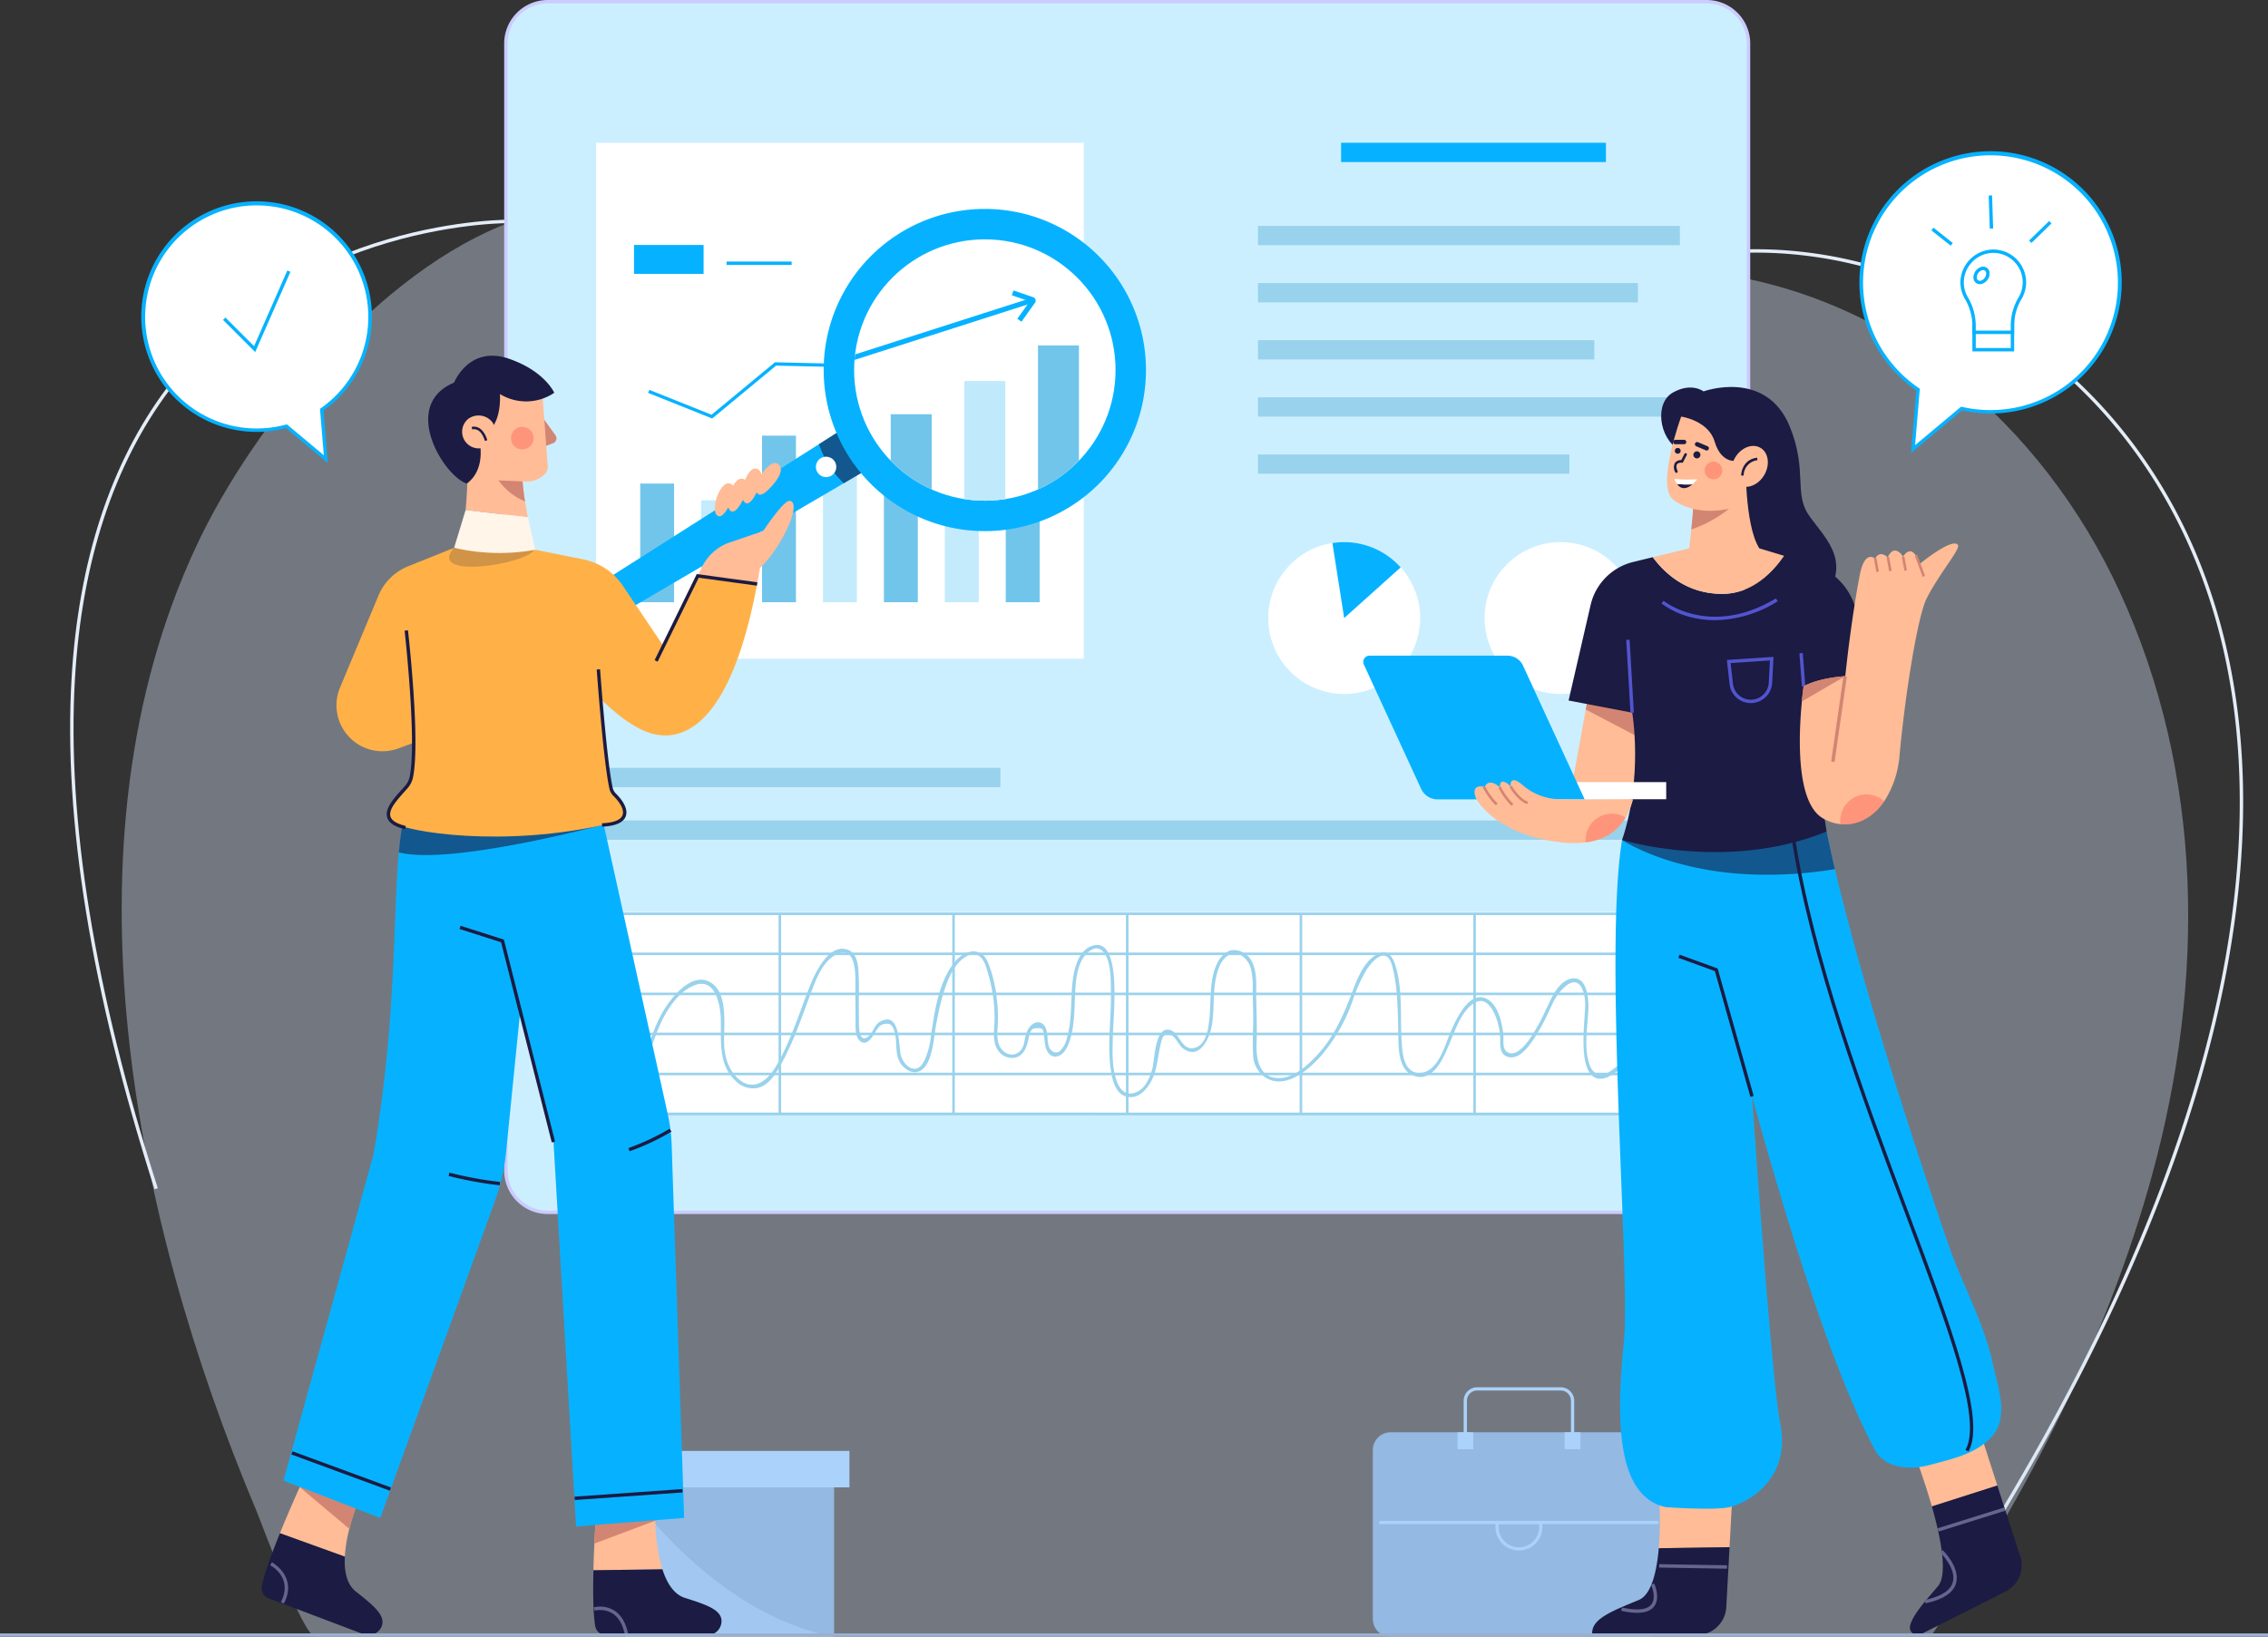 <svg xmlns="http://www.w3.org/2000/svg" xmlns:xlink="http://www.w3.org/1999/xlink" width="609.998" height="440.354" viewBox="0 0 609.998 440.354">
  <rect x="0" y="0" width="609.998" height="440.354" fill="#333333" stroke="none"/>
  <defs>
    <clipPath id="clip-path">
      <circle id="Ellipse_274" data-name="Ellipse 274" cx="35.157" cy="35.157" r="35.157"/>
    </clipPath>
  </defs>
  <g id="OBJECTS" transform="translate(-165 -415.694)">
    <g id="Group_20201" data-name="Group 20201" transform="translate(165 415.694)">
      <g id="Group_20152" data-name="Group 20152" transform="translate(18.862 46.626)">
        <path id="Path_10735" data-name="Path 10735" d="M1446.586,946.329l-.778-.478c44.249-71.963,67.308-136.983,68.537-193.253,1.271-58.193-21.294-93.775-40.446-113.378a131,131,0,0,0-67.807-36.876c-23.749-4.643-46.991-1.693-63.767,8.093l-.46-.789c16.965-9.9,40.441-12.886,64.4-8.2a131.933,131.933,0,0,1,68.286,37.134c19.275,19.728,41.983,55.526,40.705,114.036C1514.029,809.054,1490.922,874.229,1446.586,946.329Z" transform="translate(-930.855 -578.848)" fill="#e4edf7"/>
        <path id="Path_10736" data-name="Path 10736" d="M791.943,655.814c-20.664-44.767-60.807-79.759-110.739-85.841-39.838-4.853-79.9-5.5-119.911-7.943-42.228-2.577-83.571-10.412-125.3-17.278-26.786-4.407-50.253,2.1-76.224,11.524-35.477,12.87-69.759,54.421-85.229,87.664-37.271,80.091-16.685,180.834,16.159,258.88,1.609,3.824,12.7,34.248,16.027,34.248h434.4c26.207-38.434,47.685-80.7,59.609-124.351C814.908,760.855,814.758,705.24,791.943,655.814Z" transform="translate(-240.742 -543.343)" fill="#d2e0f3" opacity="0.4"/>
        <path id="Path_10737" data-name="Path 10737" d="M239.348,838.344c-17.057-53.187-24.566-99.437-22.322-137.464,1.867-31.628,10.478-57.9,25.593-78.078,34.631-46.236,92.475-45.323,93.058-45.307l-.023.913c-.562-.018-57.97-.909-92.311,44.951-15,20.035-23.55,46.138-25.405,77.584-2.237,37.913,5.259,84.047,22.28,137.123Z" transform="translate(-216.638 -565.018)" fill="#e4edf7"/>
      </g>
      <g id="Group_20164" data-name="Group 20164" transform="translate(135.604)">
        <g id="Group_20153" data-name="Group 20153">
          <path id="Path_10738" data-name="Path 10738" d="M860.464,742.655H548.747A11.252,11.252,0,0,1,537.495,731.4V428.2a11.252,11.252,0,0,1,11.252-11.252H860.464A11.252,11.252,0,0,1,871.716,428.2V731.4A11.249,11.249,0,0,1,860.464,742.655Z" transform="translate(-537.039 -416.487)" fill="#ccefff"/>
          <path id="Path_10739" data-name="Path 10739" d="M859.671,742.319H547.954a11.722,11.722,0,0,1-11.708-11.709V427.4a11.722,11.722,0,0,1,11.708-11.708H859.671A11.722,11.722,0,0,1,871.38,427.4V730.611A11.72,11.72,0,0,1,859.671,742.319ZM547.956,416.607a10.807,10.807,0,0,0-10.8,10.8V730.611a10.808,10.808,0,0,0,10.8,10.8H859.672a10.808,10.808,0,0,0,10.8-10.8V427.4a10.808,10.808,0,0,0-10.8-10.8H547.956Z" transform="translate(-536.246 -415.694)" fill="#cbcbff"/>
        </g>
        <g id="Group_20154" data-name="Group 20154" transform="translate(202.725 38.404)">
          <rect id="Rectangle_9053" data-name="Rectangle 9053" width="71.227" height="5.197" transform="translate(22.373)" fill="#06b2ff"/>
          <rect id="Rectangle_9054" data-name="Rectangle 9054" width="113.486" height="5.197" transform="translate(0 22.373)" fill="#99d2ec"/>
          <rect id="Rectangle_9055" data-name="Rectangle 9055" width="102.214" height="5.197" transform="translate(0 37.745)" fill="#99d2ec"/>
          <rect id="Rectangle_9056" data-name="Rectangle 9056" width="90.475" height="5.197" transform="translate(0 53.116)" fill="#99d2ec"/>
          <rect id="Rectangle_9057" data-name="Rectangle 9057" width="113.486" height="5.197" transform="translate(0 68.488)" fill="#99d2ec"/>
          <rect id="Rectangle_9058" data-name="Rectangle 9058" width="83.771" height="5.197" transform="translate(0 83.86)" fill="#99d2ec"/>
        </g>
        <g id="Group_20155" data-name="Group 20155" transform="translate(24.55 206.58)">
          <rect id="Rectangle_9059" data-name="Rectangle 9059" width="108.919" height="5.197" fill="#99d2ec"/>
          <rect id="Rectangle_9060" data-name="Rectangle 9060" width="281.625" height="5.197" transform="translate(0.312 14.154)" fill="#99d2ec"/>
        </g>
        <g id="Group_20158" data-name="Group 20158" transform="translate(24.721 38.404)">
          <rect id="Rectangle_9061" data-name="Rectangle 9061" width="131.164" height="138.812" fill="#fff"/>
          <g id="Group_20156" data-name="Group 20156" transform="translate(11.861 29.83)">
            <rect id="Rectangle_9062" data-name="Rectangle 9062" width="9.119" height="31.924" transform="translate(0 61.866)" fill="#71c5eb"/>
            <rect id="Rectangle_9063" data-name="Rectangle 9063" width="9.119" height="27.424" transform="translate(16.387 66.366)" fill="#c4ebfc"/>
            <rect id="Rectangle_9064" data-name="Rectangle 9064" width="9.119" height="44.816" transform="translate(32.774 48.974)" fill="#71c5eb"/>
            <rect id="Rectangle_9065" data-name="Rectangle 9065" width="9.119" height="41.607" transform="translate(49.161 52.183)" fill="#c4ebfc"/>
            <rect id="Rectangle_9066" data-name="Rectangle 9066" width="9.119" height="55.969" transform="translate(65.548 37.821)" fill="#71c5eb"/>
            <rect id="Rectangle_9067" data-name="Rectangle 9067" width="9.119" height="63.728" transform="translate(81.935 30.062)" fill="#c4ebfc"/>
            <rect id="Rectangle_9068" data-name="Rectangle 9068" width="9.119" height="70.647" transform="translate(98.322 23.144)" fill="#71c5eb"/>
            <path id="Path_10740" data-name="Path 10740" d="M659.457,646.863l-17.222-6.889.329-.822,16.733,6.693,17.05-14.11,15.9.37,47.942-29.6.465.754L692.494,633l-15.836-.368Z" transform="translate(-640.103 -602.5)" fill="#06b2ff"/>
          </g>
          <g id="Group_20157" data-name="Group 20157" transform="translate(10.2 27.501)">
            <rect id="Rectangle_9069" data-name="Rectangle 9069" width="18.71" height="7.778" fill="#06b2ff"/>
            <rect id="Rectangle_9070" data-name="Rectangle 9070" width="17.502" height="0.913" transform="translate(24.893 4.46)" fill="#06b2ff"/>
          </g>
        </g>
        <g id="Group_20160" data-name="Group 20160" transform="translate(205.496 145.852)">
          <circle id="Ellipse_271" data-name="Ellipse 271" cx="20.427" cy="20.427" r="20.427" transform="translate(58.203 0.002)" fill="#fff"/>
          <g id="Group_20159" data-name="Group 20159">
            <path id="Path_10741" data-name="Path 10741" d="M1119.259,855.85a20.432,20.432,0,0,1-3.16-40.616,20.83,20.83,0,0,1,3.161-.24,20.428,20.428,0,0,1,0,40.856Z" transform="translate(-1098.835 -814.994)" fill="#fff"/>
            <path id="Path_10742" data-name="Path 10742" d="M1149.258,835.426l-3.161-20.192a20.83,20.83,0,0,1,3.161-.24,20.34,20.34,0,0,1,15.2,6.8Z" transform="translate(-1128.834 -814.994)" fill="#06b2ff"/>
          </g>
        </g>
        <g id="Group_20163" data-name="Group 20163" transform="translate(26.947 245.382)">
          <g id="Group_20161" data-name="Group 20161">
            <rect id="Rectangle_9071" data-name="Rectangle 9071" width="280.301" height="53.877" fill="#fff"/>
          </g>
          <g id="Group_20162" data-name="Group 20162" transform="translate(0.136 0.122)">
            <path id="Path_10743" data-name="Path 10743" d="M891.37,1142.377H610.392v-54.562H891.37v54.562Zm-280.293-.687H890.685V1088.5H611.077Z" transform="translate(-610.392 -1087.815)" fill="#99d2ec"/>
            <rect id="Rectangle_9072" data-name="Rectangle 9072" width="280.293" height="0.685" transform="translate(0.342 43.1)" fill="#99d2ec"/>
            <rect id="Rectangle_9073" data-name="Rectangle 9073" width="280.293" height="0.685" transform="translate(0.342 32.324)" fill="#99d2ec"/>
            <rect id="Rectangle_9074" data-name="Rectangle 9074" width="280.293" height="0.685" transform="translate(0.342 21.549)" fill="#99d2ec"/>
            <rect id="Rectangle_9075" data-name="Rectangle 9075" width="280.293" height="0.685" transform="translate(0.342 10.774)" fill="#99d2ec"/>
            <rect id="Rectangle_9076" data-name="Rectangle 9076" width="0.685" height="53.877" transform="translate(233.577 0.342)" fill="#99d2ec"/>
            <rect id="Rectangle_9077" data-name="Rectangle 9077" width="0.685" height="53.877" transform="translate(186.863 0.342)" fill="#99d2ec"/>
            <rect id="Rectangle_9078" data-name="Rectangle 9078" width="0.685" height="53.877" transform="translate(140.147 0.342)" fill="#99d2ec"/>
            <rect id="Rectangle_9079" data-name="Rectangle 9079" width="0.685" height="53.877" transform="translate(93.431 0.342)" fill="#99d2ec"/>
            <rect id="Rectangle_9080" data-name="Rectangle 9080" width="0.685" height="53.877" transform="translate(46.715 0.342)" fill="#99d2ec"/>
          </g>
          <path id="Path_10744" data-name="Path 10744" d="M630.889,1148.663c4.075-5.677,4.956-12.987,8.6-18.965,1.776-2.916,4.127-5.809,7.38-7.113,5.607-2.248,7.038,4.988,7.157,9.007.175,5.912-.8,12.326,4.078,16.764a6.468,6.468,0,0,0,5.986,1.777c2.638-.7,4.279-3.117,5.585-5.336,3.738-6.355,6.112-13.639,8.709-20.512,1.312-3.472,2.979-7.92,6.415-9.866,4.9-2.773,5.432,3.363,5.421,6.6-.013,3.544.024,7.087.055,10.631.015,1.7-.336,5.257,1.666,6.206,1.178.559,2.112-.508,2.772-1.365.575-.745.974-1.616,1.547-2.358a2.539,2.539,0,0,1,1.994-1.2c.895-.074,1.322-.084,1.93.74a4.94,4.94,0,0,1,.638,1.644c.7,2.658-.019,5.67,1.487,8.126.838,1.367,2.642,2.73,4.336,2.463,3.422-.54,4.291-6.116,4.7-8.8a87.833,87.833,0,0,1,2.051-10.652c.995-3.525,2.285-7.735,4.965-10.371,1.021-1,2.425-2,3.935-1.835,2.2.247,2.895,2.735,3.434,4.52a43.148,43.148,0,0,1,1.942,12.452c0,2.909-.849,6.55,1.091,9.068a4.438,4.438,0,0,0,4.5,1.705c2.468-.615,3.065-3.012,3.566-5.184a9.089,9.089,0,0,1,.338-1.293c.481-1.225.672-1.367,1.994-1.421,1.454-.059,1.511.281,1.745,1.487a34.475,34.475,0,0,0,.479,3.643c.462,1.52,1.53,2.917,3.289,2.394,1.623-.484,2.491-2.22,3.027-3.686,1.541-4.216,1.4-8.885,1.628-13.3.152-2.922.388-6.063,1.737-8.716.878-1.726,3.472-4.522,5.477-2.7,2.609,2.37,2.355,8.146,2.414,11.335.128,6.841-1.02,13.71-.064,20.528.358,2.549,1.082,6.357,3.911,7.321,3.919,1.336,6.8-2.931,7.846-6.051.828-2.481,1.017-5.079,1.606-7.611.31-1.332.784-3.765,2.6-3,1.567.655,2.215,2.873,3.592,3.875,4.452,3.238,7.176-3.077,7.7-6.5.765-5-.023-10.5,1.847-15.281a6.759,6.759,0,0,1,2.326-3.222c2.719-1.791,5.4.686,6.217,3.219a21.125,21.125,0,0,1,.541,6.07c.04,2.164.1,4.328.137,6.492.067,3.575-.255,7.224-.025,10.787a7.527,7.527,0,0,0,3.236,6.129c5.371,3.509,11.649-1.965,15.076-5.806a46.181,46.181,0,0,0,8.528-14.994,40.991,40.991,0,0,1,3.632-8.045c.875-1.362,3.306-4.629,5.3-3.726,1.3.588,1.731,2.938,2.011,4.149a43.3,43.3,0,0,1,.868,6.229c.323,3.972.346,7.955.419,11.937.061,3.371.347,8.458,4.094,9.823,5.852,2.132,8.644-6.249,10.264-10.12,1.342-3.206,2.977-7.556,6.1-9.462,2.654-1.621,4.5.879,5.482,3.1a17.626,17.626,0,0,1,1.456,6.828c.021,1.624-.106,3.66,1.673,4.444,3.883,1.712,7.421-4.712,8.93-7.244,1.376-2.308,2.421-4.727,3.574-7.149,1.449-3.042,6.195-8.858,8.168-3.029.745,2.2.484,4.576.337,6.848-.167,2.578-.351,5.164-.269,7.749.094,2.986.635,9.5,5.141,8.81,2.73-.419,5.543-3.427,7.589-5.133a99.625,99.625,0,0,0,8.509-8.017c.4-.427-.24-1.073-.646-.646a99.688,99.688,0,0,1-8.509,8.017,62.043,62.043,0,0,1-4.974,3.865c-2.256,1.52-4.463.831-5.364-1.5-1.768-4.568-.691-10.219-.454-14.972.141-2.827-.214-9.3-4.544-8.511-2.594.47-4.385,3.268-5.469,5.426-1.229,2.447-2.235,4.966-3.619,7.338-1.372,2.353-2.952,5.154-5.239,6.734-1.724,1.192-3.743.628-3.936-1.688-.088-1.057.026-2.109-.1-3.171-.36-3.065-1.526-8.129-4.845-9.371-4.606-1.722-7.961,6.028-9.272,9.062-1.342,3.105-2.382,7.083-4.863,9.506-1.749,1.709-4.588,2.3-6.376.325-1.308-1.445-1.638-3.723-1.82-5.581-.712-7.218.365-14.675-1.695-21.752-.594-2.041-1.725-4.562-4.25-3.668-4.235,1.5-6.162,7-7.6,10.79-2.306,6.059-4.862,11.859-9.356,16.676-2.592,2.779-6.351,6.214-10.408,6.132-5.326-.107-5.99-5.422-5.837-9.494.149-3.983-.007-7.977-.094-11.96-.07-3.21.362-7.034-1.223-9.969a5.369,5.369,0,0,0-5.358-2.969c-1.876.332-3.27,2.1-4.027,3.724-2.039,4.37-1.5,9.643-1.959,14.32-.263,2.671-.738,7.254-3.865,8.184-3.933,1.169-4.058-4.742-7.367-4.855-3.508-.119-3.536,8.3-4.143,10.521-.749,2.735-2.172,6-5.286,6.591-1.927.367-3.21-.845-3.958-2.5-1.7-3.766-1.492-8.512-1.386-12.548.079-3.014.348-6.019.4-9.033.057-3.25.7-17.209-5.5-15.712-4.288,1.036-5.386,6.573-5.768,10.241-.508,4.889-.078,9.9-1.474,14.672a6.921,6.921,0,0,1-1.883,3.518c-1.082.88-2.374.127-2.907-1a7.611,7.611,0,0,1-.416-2.553c-.12-1.39-.3-3.458-1.844-4.042-1.791-.674-3.258,1.155-3.8,2.625-.667,1.821-.45,4.216-2.3,5.423s-4.035.069-4.931-1.723c-.933-1.867-.6-4.141-.505-6.15a38.162,38.162,0,0,0-.23-6.107,36.48,36.48,0,0,0-2.454-10.392c-1.95-4.391-6.294-3.223-8.88-.069-4.389,5.355-5.494,13.5-6.445,20.1a21.033,21.033,0,0,1-1.656,6.256c-.486.993-1.183,2.169-2.365,2.369-1.978.335-3.614-1.945-4.048-3.565-.706-2.635-.039-11.983-5.526-9.113-1.7.891-1.866,3.017-3.318,4.086-2.271,1.672-2.41-2.024-2.427-3.454-.024-2.146-.037-4.291-.055-6.437a78.1,78.1,0,0,0-.156-8.74c-.224-1.83-.782-3.962-2.672-4.716-5.113-2.042-8.929,6.211-10.3,9.671-2.91,7.338-5.241,15.18-9.334,21.968-2.247,3.727-6.08,6.52-9.93,3.031-2.751-2.493-3.763-6.155-3.836-9.743-.094-4.663,1.3-14.089-4.287-16.513-4.871-2.112-10.032,4.606-12.093,8.061-3.52,5.9-4.43,13.114-8.429,18.685-.344.478.447.935.787.46Z" transform="translate(-622.713 -1102.854)" fill="#99d2ec"/>
        </g>
      </g>
      <g id="Group_20166" data-name="Group 20166" transform="translate(369.234 373.232)">
        <g id="Group_20165" data-name="Group 20165">
          <path id="Path_10745" data-name="Path 10745" d="M1249.65,1525.644h-69a4.793,4.793,0,0,1-4.793-4.793v-45.431a4.794,4.794,0,0,1,4.793-4.793h69a4.793,4.793,0,0,1,4.793,4.793v45.431A4.79,4.79,0,0,1,1249.65,1525.644Z" transform="translate(-1175.857 -1458.525)" fill="#94b9e2"/>
          <rect id="Rectangle_9081" data-name="Rectangle 9081" width="75.121" height="0.87" transform="translate(1.732 35.94)" fill="#abd2fb"/>
          <path id="Path_10746" data-name="Path 10746" d="M1272.468,1543.868a6.315,6.315,0,0,1-6.309-6.309v-1.669h12.617v1.669A6.315,6.315,0,0,1,1272.468,1543.868Zm-5.435-7.108v.8a5.438,5.438,0,1,0,10.876,0v-.8Z" transform="translate(-1233.175 -1499.951)" fill="#abd2fb"/>
          <path id="Path_10747" data-name="Path 10747" d="M1272.47,1452.408h-.87v-11.285a2.759,2.759,0,0,0-2.756-2.756h-22.476a2.759,2.759,0,0,0-2.755,2.756v11.285h-.87v-11.285a3.63,3.63,0,0,1,3.626-3.626h22.476a3.631,3.631,0,0,1,3.627,3.626v11.285Z" transform="translate(-1218.31 -1437.497)" fill="#abd2fb"/>
          <rect id="Rectangle_9082" data-name="Rectangle 9082" width="4.242" height="4.568" transform="translate(22.768 12.102)" fill="#abd2fb"/>
        </g>
        <rect id="Rectangle_9083" data-name="Rectangle 9083" width="4.242" height="4.568" transform="translate(51.588 12.102)" fill="#abd2fb"/>
      </g>
      <g id="Group_20167" data-name="Group 20167" transform="translate(164.2 390.357)">
        <path id="Path_10838" data-name="Path 10838" d="M0,0H56.014V46.69H0Z" transform="translate(4.125 3.306)" fill="#94b9e2"/>
        <path id="Path_10839" data-name="Path 10839" d="M0,0H64.264V9.806H0Z" fill="#abd2fb"/>
        <path id="Path_10748" data-name="Path 10748" d="M681.839,1551.16H625.825v-40.335S648.508,1544.925,681.839,1551.16Z" transform="translate(-621.7 -1501.165)" fill="#abd2fb" opacity="0.6"/>
      </g>
      <g id="Group_20175" data-name="Group 20175" transform="translate(500.172 40.874)">
        <g id="Group_20168" data-name="Group 20168">
          <path id="Path_10749" data-name="Path 10749" d="M1570.309,528.847a34.731,34.731,0,0,0-19.484,63.482l-1.333,16,13.036-10.908a34.729,34.729,0,1,0,7.782-68.574Z" transform="translate(-1535.121 -528.39)" fill="#fff"/>
          <path id="Path_10750" data-name="Path 10750" d="M1548.149,608.586l1.4-16.825a35.278,35.278,0,1,1,12.3,5.36Zm21.365-80.077a34.275,34.275,0,0,0-19.228,62.647l.22.15-1.265,15.176,12.37-10.351.221.051a34.272,34.272,0,1,0,7.681-67.672Z" transform="translate(-1534.326 -527.596)" fill="#06b2ff"/>
        </g>
        <g id="Group_20174" data-name="Group 20174" transform="translate(19.283 11.697)">
          <g id="Group_20172" data-name="Group 20172" transform="translate(7.816 14.557)">
            <g id="Group_20169" data-name="Group 20169" transform="translate(3.215 15.784)">
              <rect id="Rectangle_9086" data-name="Rectangle 9086" width="10.327" height="10.717" transform="translate(0.457 0.456)" fill="#fff"/>
              <path id="Path_10751" data-name="Path 10751" d="M1628.559,654.31h-11.24V642.681h11.24Zm-10.326-.913h9.413v-9.8h-9.413Z" transform="translate(-1617.319 -642.681)" fill="#06b2ff"/>
            </g>
            <g id="Group_20170" data-name="Group 20170">
              <path id="Path_10752" data-name="Path 10752" d="M1626.521,609.1a8.378,8.378,0,1,0-15.644,4.168,14.788,14.788,0,0,1,2.1,7.372v1.905h10.327v-1.981a14.485,14.485,0,0,1,2.086-7.269A8.29,8.29,0,0,0,1626.521,609.1Z" transform="translate(-1609.308 -600.264)" fill="#fff"/>
              <path id="Path_10753" data-name="Path 10753" d="M1622.971,622.207h-11.24v-2.361a14.229,14.229,0,0,0-2.04-7.144,8.807,8.807,0,0,1-1.174-4.507,8.948,8.948,0,0,1,8.418-8.715,8.831,8.831,0,0,1,8.06,13.25,13.931,13.931,0,0,0-2.024,7.039Zm-10.326-.913h9.413V619.77a14.825,14.825,0,0,1,2.147-7.5,7.919,7.919,0,0,0-7.229-11.879,8.022,8.022,0,0,0-7.547,7.814,7.908,7.908,0,0,0,1.051,4.039,15.118,15.118,0,0,1,2.164,7.6v1.448Z" transform="translate(-1608.516 -599.47)" fill="#06b2ff"/>
            </g>
            <g id="Group_20171" data-name="Group 20171" transform="translate(3.493 4.622)">
              <path id="Path_10754" data-name="Path 10754" d="M1622.3,616.145a1.6,1.6,0,1,1-.081-2.556A1.847,1.847,0,0,1,1622.3,616.145Z" transform="translate(-1618.868 -612.916)" fill="#fff"/>
              <path id="Path_10755" data-name="Path 10755" d="M1619.8,616.823a1.677,1.677,0,0,1-.977-.3,1.806,1.806,0,0,1-.738-1.473,3.008,3.008,0,0,1,1.976-2.817,1.736,1.736,0,0,1,2.375,1.666,2.874,2.874,0,0,1-.546,1.719h0a2.876,2.876,0,0,1-1.43,1.1A2.144,2.144,0,0,1,1619.8,616.823Zm.913-3.787a1.188,1.188,0,0,0-.371.063,2.1,2.1,0,0,0-1.347,1.92.83.83,0,0,0,1.179.827,1.962,1.962,0,0,0,.966-.754h0a1.986,1.986,0,0,0,.381-1.166.922.922,0,0,0-.35-.754A.791.791,0,0,0,1620.71,613.036Z" transform="translate(-1618.08 -612.124)" fill="#06b2ff"/>
            </g>
          </g>
          <g id="Group_20173" data-name="Group 20173">
            <rect id="Rectangle_9087" data-name="Rectangle 9087" width="0.913" height="6.641" transform="translate(0 9.402) rotate(-51.553)" fill="#06b2ff"/>
            <rect id="Rectangle_9088" data-name="Rectangle 9088" width="0.914" height="8.917" transform="matrix(0.999, -0.032, 0.032, 0.999, 15.422, 0.029)" fill="#06b2ff"/>
            <rect id="Rectangle_9089" data-name="Rectangle 9089" width="7.517" height="0.913" transform="translate(26.288 12.134) rotate(-44.21)" fill="#06b2ff"/>
          </g>
        </g>
      </g>
      <g id="Group_20177" data-name="Group 20177" transform="translate(38.049 54.208)">
        <g id="Group_20176" data-name="Group 20176">
          <path id="Path_10756" data-name="Path 10756" d="M331.486,595.886a30.534,30.534,0,1,0-22.53,29.467l10.6,8.869-1.11-13.317A30.491,30.491,0,0,0,331.486,595.886Z" transform="translate(-269.959 -564.894)" fill="#fff"/>
          <path id="Path_10757" data-name="Path 10757" d="M319.308,634.481l-11.256-9.419a31.02,31.02,0,1,1,10.077-4.728Zm-11.035-10.424,9.943,8.32-1.041-12.488.214-.151a30.01,30.01,0,1,0-9.347,4.381Z" transform="translate(-269.166 -564.101)" fill="#06b2ff"/>
        </g>
        <path id="Path_10758" data-name="Path 10758" d="M337.866,636.873l-8.658-8.658.645-.646,7.713,7.713,8.94-20.364.836.367Z" transform="translate(-307.277 -596.357)" fill="#06b2ff"/>
      </g>
      <g id="Group_20182" data-name="Group 20182" transform="translate(132.292 56.209)">
        <g id="Group_20178" data-name="Group 20178" transform="translate(0 58.088)">
          <path id="Path_10759" data-name="Path 10759" d="M630,739.53l-8.189,4.795-87.066,51.018c-2.679,1.57-5.815,1.2-7.058-.835l0-.006c-1.243-2.036-.139-4.994,2.481-6.66L615.155,733.8l8.178-5.2Z" transform="translate(-527.177 -728.604)" fill="#06b2ff"/>
          <path id="Path_10760" data-name="Path 10760" d="M782.885,739.531l-8.189,4.795a25.845,25.845,0,0,1-4.187-5.21,26.259,26.259,0,0,1-2.473-5.312l8.178-5.2Z" transform="translate(-680.058 -728.605)" fill="#1b1b43" opacity="0.6"/>
        </g>
        <path id="Path_10761" data-name="Path 10761" d="M769.952,757.179a2.739,2.739,0,1,1,.91-3.765A2.739,2.739,0,0,1,769.952,757.179Z" transform="translate(-678.629 -685.432)" fill="#fff"/>
        <path id="Path_10836" data-name="Path 10836" d="M43.343,0A43.343,43.343,0,1,1,0,43.343,43.343,43.343,0,0,1,43.343,0Z" transform="translate(89.244)" fill="#06b2ff"/>
        <g id="Group_20181" data-name="Group 20181" transform="translate(97.43 8.186)">
          <circle id="Ellipse_273" data-name="Ellipse 273" cx="35.157" cy="35.157" r="35.157" fill="#fff"/>
          <g id="Group_20179" data-name="Group 20179" clip-path="url(#clip-path)">
            <rect id="Rectangle_9090" data-name="Rectangle 9090" width="11.02" height="67.636" transform="translate(9.844 47.04)" fill="#71c5eb"/>
            <rect id="Rectangle_9091" data-name="Rectangle 9091" width="11.02" height="77.012" transform="translate(29.647 38.12)" fill="#c0eafc"/>
            <path id="Path_10837" data-name="Path 10837" d="M0,0H11.02V85.373H0Z" transform="translate(49.45 28.542)" fill="#71c5eb"/>
          </g>
          <g id="Group_20180" data-name="Group 20180" clip-path="url(#clip-path)">
            <rect id="Rectangle_9093" data-name="Rectangle 9093" width="53.015" height="1.37" transform="matrix(0.952, -0.305, 0.305, 0.952, -2.316, 31.777)" fill="#06b2ff"/>
            <path id="Path_10762" data-name="Path 10762" d="M912.623,638.04l-1.115-.794,3.325-4.669-4.816-1.648.444-1.3,5.317,1.821a.938.938,0,0,1,.624.634.957.957,0,0,1-.188.905Zm2.706-5.294a.363.363,0,0,0,.044.015Zm-.193-.6a.152.152,0,0,0-.02.029Z" transform="translate(-867.607 -615.882)" fill="#06b2ff"/>
          </g>
        </g>
      </g>
      <g id="Group_20189" data-name="Group 20189" transform="translate(70.38 95.705)">
        <g id="Group_20185" data-name="Group 20185" transform="translate(0 114.527)">
          <g id="Group_20183" data-name="Group 20183" transform="translate(89.165 194.962)">
            <path id="Path_10763" data-name="Path 10763" d="M620.512,1542c-5.516.082-13.424.21-18.537.283.055-2.475.146-4.94.256-7.2.247-5.625.566-9.972.566-9.972l15.807-.11s-.073,1.571,0,3.927A50.387,50.387,0,0,0,620.512,1542Z" transform="translate(-601.908 -1525.003)" fill="#ffbc96"/>
            <path id="Path_10764" data-name="Path 10764" d="M626.518,1579.254c-3.032-.939-4.93-4.035-6.119-7.732-5.519.086-13.427.208-18.545.286-.137,5.824-.086,11.685.473,14.976a2.956,2.956,0,0,0,2.913,2.473h27.165a3.82,3.82,0,0,0,3.895-4.053C636.025,1582.567,632.917,1581.234,626.518,1579.254Z" transform="translate(-601.79 -1554.529)" fill="#1b1b43"/>
            <path id="Path_10765" data-name="Path 10765" d="M619.048,1528.927l-16.373,6.155c.247-5.625.566-9.972.566-9.972l15.807-.11S618.975,1526.571,619.048,1528.927Z" transform="translate(-602.352 -1525)" fill="#d28572"/>
            <path id="Path_10766" data-name="Path 10766" d="M610.509,1606.484c-.58-2.752-1.732-4.666-3.425-5.689a6.5,6.5,0,0,0-4.678-.663l-.252-.877a7.3,7.3,0,0,1,5.39.753c1.925,1.157,3.224,3.273,3.858,6.29Z" transform="translate(-602.021 -1571.995)" fill="#656590"/>
          </g>
          <g id="Group_20184" data-name="Group 20184" transform="translate(0 186.506)">
            <path id="Path_10767" data-name="Path 10767" d="M392.8,1507.347a67.008,67.008,0,0,0-3.013,9.086,39.8,39.8,0,0,0-1.215,7.479c-5.2-1.872-12.629-4.557-17.451-6.3,2.237-5.5,4.63-10.885,5.917-13.716l.037-.073c.557-1.242.895-1.973.895-1.973Z" transform="translate(-366.214 -1501.85)" fill="#ffbc96"/>
            <path id="Path_10768" data-name="Path 10768" d="M383.028,1560.709c-2.5-1.951-3.183-5.52-2.986-9.4-5.192-1.873-12.631-4.557-17.446-6.3-2.19,5.4-4.216,10.9-4.858,14.174a2.957,2.957,0,0,0,1.849,3.344l25.407,9.614a3.82,3.82,0,0,0,5.077-2.413C390.747,1567.174,388.312,1564.825,383.028,1560.709Z" transform="translate(-357.681 -1529.248)" fill="#1b1b43"/>
            <path id="Path_10769" data-name="Path 10769" d="M402.214,1507.347a67.011,67.011,0,0,0-3.013,9.086l-13.25-11.15.5-1.388.036-.073c.557-1.242.895-1.973.895-1.973Z" transform="translate(-375.624 -1501.85)" fill="#d28572"/>
            <path id="Path_10770" data-name="Path 10770" d="M367.665,1577.511l-.81-.423c3.4-6.522-2.593-9.752-2.85-9.885l.423-.81C364.5,1566.428,371.484,1570.191,367.665,1577.511Z" transform="translate(-361.695 -1542.817)" fill="#656590"/>
          </g>
          <path id="Path_10771" data-name="Path 10771" d="M564.813,1189.408l-29.066,2.283-6.091-103.8-9-34.125-11.78-44.627-.612-2.329-2.84-10.757-.42-1.605,5.561-.5,30.052-2.694,1.817,8.219v.009l18,81.391a44.376,44.376,0,0,1,1.023,8.063Z" transform="translate(-451.189 -991.25)" fill="#06b2ff"/>
          <path id="Path_10772" data-name="Path 10772" d="M439.654,1036.227l-2.31,23.094-3.744,37.385a52.4,52.4,0,0,1-2.858,12.611l-30.966,85.644-26.025-10.045,24.2-87.665c6.237-36.089,5.205-63.785,6.812-81.354.1-1.1.21-2.146.329-3.16.648-5.379,1.653-9.643,3.36-12.739l13.661,1.607,9.625,1.132,2.091,8.849.42,1.79Z" transform="translate(-367.881 -996.804)" fill="#06b2ff"/>
          <path id="Path_10773" data-name="Path 10773" d="M513.011,999.469l.313,3.5s-40.788,10.958-54.674,7.375c.1-1.1.21-2.146.329-3.16.648-5.379,1.653-9.643,3.36-12.739L476,996.053l-.42-1.607,5.561-.5,30.052-2.694Z" transform="translate(-421.769 -991.25)" fill="#1b1b43" opacity="0.6"/>
          <path id="Path_10774" data-name="Path 10774" d="M528.178,1155.864l-13.635-53.859-11.174-3.576.278-.869,11.656,3.729.062.245,13.7,54.107Z" transform="translate(-450.154 -1058.728)" fill="#1b1b43"/>
          <path id="Path_10775" data-name="Path 10775" d="M628.007,1253.137l-.321-.854a63.961,63.961,0,0,0,11.1-5.207l.5.767A63.458,63.458,0,0,1,628.007,1253.137Z" transform="translate(-529.062 -1153.631)" fill="#1b1b43"/>
          <path id="Path_10776" data-name="Path 10776" d="M509.072,1282.82a99.836,99.836,0,0,1-13.77-2.524l.236-.883a99.062,99.062,0,0,0,13.625,2.5Z" transform="translate(-445.034 -1174.157)" fill="#1b1b43"/>
          <rect id="Rectangle_9094" data-name="Rectangle 9094" width="0.914" height="28.217" transform="translate(7.979 181.08) rotate(-69.805)" fill="#1b1b43"/>
          <rect id="Rectangle_9095" data-name="Rectangle 9095" width="29.066" height="0.914" transform="translate(84.146 192.426) rotate(-4.031)" fill="#1b1b43"/>
        </g>
        <path id="Path_10777" data-name="Path 10777" d="M444.4,819.167l-12.352,4.972a14.527,14.527,0,0,0-7.958,7.826l-10.368,24.813a12.363,12.363,0,0,0,3.419,14.2h0a12.362,12.362,0,0,0,12.254,2.168l8.766-3.223Z" transform="translate(-392.647 -767.496)" fill="#ffb147"/>
        <g id="Group_20186" data-name="Group 20186" transform="translate(121.88 28.885)">
          <path id="Path_10778" data-name="Path 10778" d="M725.986,757.028c-2.309,1.141-4.971,6-3.961,7.744.828,1.432,2.756-.506,3.392-1.171,1.168-1.22,4.184-4.481,2.519-6.333A1.511,1.511,0,0,0,725.986,757.028Z" transform="translate(-710.682 -756.786)" fill="#ffbc96"/>
          <path id="Path_10779" data-name="Path 10779" d="M713.863,761.331c-1.916,1.72-3.173,7.114-1.73,8.525,1.183,1.156,2.518-1.229,2.952-2.04.8-1.49,2.823-5.442.721-6.778A1.511,1.511,0,0,0,713.863,761.331Z" transform="translate(-704.146 -759.333)" fill="#ffbc96"/>
          <path id="Path_10780" data-name="Path 10780" d="M703.5,768.758c-1.936,1.661-3.3,6.764-1.9,8.06,1.147,1.062,2.521-1.212,2.968-1.984.821-1.419,2.915-5.183.862-6.394A1.579,1.579,0,0,0,703.5,768.758Z" transform="translate(-697.494 -764.052)" fill="#ffbc96"/>
          <path id="Path_10781" data-name="Path 10781" d="M693.826,772.215c-1.936,1.661-3.3,6.764-1.9,8.06,1.147,1.062,2.521-1.212,2.968-1.984.822-1.419,2.915-5.183.862-6.394A1.579,1.579,0,0,0,693.826,772.215Z" transform="translate(-691.353 -766.246)" fill="#ffbc96"/>
        </g>
        <path id="Path_10782" data-name="Path 10782" d="M468.847,814.551l-12.86,22.109s3.348,36.528.913,41.013-7.914,8.01-4.566,10.574,29.83,7.049,58.443.32c7.914-2.243,2.435-6.408.609-8.331s-4.262-50.306-4.262-50.306l-16.455-14.994-12.158-3.27Z" transform="translate(-417.091 -762.736)" fill="#ffb147"/>
        <path id="Path_10783" data-name="Path 10783" d="M518.615,816.857c-2.283,4-29.153,8.1-21.574-.533l7.762-1.636Z" transform="translate(-445.285 -764.653)" fill="#1b1b43" opacity="0.2"/>
        <g id="Group_20187" data-name="Group 20187" transform="translate(73.596 39.034)">
          <path id="Path_10784" data-name="Path 10784" d="M593.715,846.65l-10.6-15.727a16.9,16.9,0,0,0-11.069-7.714l-12.876-2.585,7.61,28.537s11.871,16.665,22.6,20.546c9.63,3.483,22.4-2.237,29.444-39.876l-15.967-2.177Z" transform="translate(-559.167 -807.456)" fill="#ffb147"/>
          <path id="Path_10785" data-name="Path 10785" d="M703.5,784.577c-1.614-.206-7.153,8.143-7.153,8.143l-8.952,3.048a12.913,12.913,0,0,0-7.473,6.625l-1.144,2.379,15.967,2.177c.263-1.4.52-2.842.767-4.337C700.985,797.666,707.073,785.033,703.5,784.577Z" transform="translate(-635.085 -784.573)" fill="#ffbc96"/>
        </g>
        <g id="Group_20188" data-name="Group 20188" transform="translate(44.79)">
          <path id="Path_10786" data-name="Path 10786" d="M559.313,724.039l3.238,4.48a1.406,1.406,0,0,1-.711,2.15L558.383,732l-2.439-5.415Z" transform="translate(-528.315 -707.116)" fill="#d28572"/>
          <path id="Path_10787" data-name="Path 10787" d="M507.85,762.742a136.723,136.723,0,0,0,.484-16.492l14.757,1.068a44.138,44.138,0,0,0-.082,5.05,67.738,67.738,0,0,0,.822,8.063c.228,1.452.493,2.877.776,4.246Z" transform="translate(-497.788 -721.214)" fill="#ffbc96"/>
          <path id="Path_10788" data-name="Path 10788" d="M536.573,770.873a17.121,17.121,0,0,1-8.648-8.173l7.826.11A67.754,67.754,0,0,0,536.573,770.873Z" transform="translate(-510.53 -731.655)" fill="#d28572"/>
          <path id="Path_10789" data-name="Path 10789" d="M502.468,791.388l-3.093,10.146a54.048,54.048,0,0,0,21.84.533l-1.986-8.742Z" transform="translate(-492.409 -749.864)" fill="#fff5e8"/>
          <path id="Path_10790" data-name="Path 10790" d="M525.29,699.365l1.529,20.417a2.813,2.813,0,0,1-1.151,2.378,6.66,6.66,0,0,1-4.837,1.686l-10.456-.434-7.458-8.371,5.783-17.807,10.5-.152Z" transform="translate(-494.657 -690.005)" fill="#ffbc96"/>
          <path id="Path_10791" data-name="Path 10791" d="M493.776,699.206s2.74,8.561-3.082,12.9c-6.278-2.055-17.921-21.117-3.424-27.167,0,0,4-10.159,14.839-6.392,9.572,3.325,12.1,9.132,12.1,9.132a13.544,13.544,0,0,1-14.611.343S500.4,698.178,493.776,699.206Z" transform="translate(-480.304 -677.708)" fill="#1b1b43"/>
          <path id="Path_10792" data-name="Path 10792" d="M513.685,723.618a4.473,4.473,0,1,1-6.55-1.026A4.7,4.7,0,0,1,513.685,723.618Z" transform="translate(-496.349 -705.617)" fill="#ffbc96"/>
          <path id="Path_10793" data-name="Path 10793" d="M515.847,733.769c-.037-.148-.948-3.63-3.4-3.1L512.3,730c2.479-.537,3.84,2.121,4.209,3.6Z" transform="translate(-500.614 -710.856)" fill="#1b1b43"/>
          <circle id="Ellipse_276" data-name="Ellipse 276" cx="3.044" cy="3.044" r="3.044" transform="translate(21.64 24.43) rotate(-76.714)" fill="#fe5b52" opacity="0.4"/>
        </g>
        <path id="Path_10794" data-name="Path 10794" d="M454.693,933.47c-2.771-.66-4.338-1.688-4.791-3.143-.738-2.371,1.711-5.087,3.87-7.484.337-.374.663-.735.961-1.08a5.3,5.3,0,0,0,1.19-2.366c2-9.493-1.317-39.051-1.35-39.349l.907-.1c.139,1.22,3.37,30,1.337,39.64a6.212,6.212,0,0,1-1.393,2.776c-.3.349-.632.715-.973,1.093-1.9,2.106-4.26,4.726-3.677,6.6.344,1.107,1.734,1.956,4.13,2.527Z" transform="translate(-416.132 -806.074)" fill="#1b1b43"/>
        <path id="Path_10795" data-name="Path 10795" d="M605.844,951l-.041-.911c3.12-.139,5.028-.884,5.518-2.154s-.406-3.189-2.471-5.235a3.949,3.949,0,0,1-1.064-1.955c-1.641-7.38-3.39-31.775-3.407-32.021l.911-.065c.018.245,1.761,24.573,3.388,31.888a3.033,3.033,0,0,0,.816,1.5c2.368,2.348,3.32,4.554,2.679,6.212S609.4,950.845,605.844,951Z" transform="translate(-514.268 -824.301)" fill="#1b1b43"/>
        <path id="Path_10796" data-name="Path 10796" d="M647.822,862.084l-.82-.4,11.339-23.173,16.294,2.222-.123.905-15.64-2.132Z" transform="translate(-541.322 -779.774)" fill="#1b1b43"/>
      </g>
      <g id="Group_20200" data-name="Group 20200" transform="translate(366.661 104.106)">
        <path id="Path_10797" data-name="Path 10797" d="M1392.945,717.645c-5.4-3.272-6.621-12.632-1.6-15.448s8.219-.3,8.219-.3,16.846-6.145,23.21,9.512c4.794,11.8.989,17.959,5.175,23.895,4.769,6.764,12.4,12.86,2.435,24.732l-23.286-5.707-6.088-28.689Z" transform="translate(-1308.043 -700.705)" fill="#1b1b43"/>
        <g id="Group_20192" data-name="Group 20192" transform="translate(61.573 115.102)">
          <g id="Group_20190" data-name="Group 20190" transform="translate(85.451 164.798)">
            <path id="Path_10798" data-name="Path 10798" d="M1592.124,1466.99,1575,1474.522s2.46,6.357,4.565,13.752l17.607-5.624Z" transform="translate(-1573.656 -1466.99)" fill="#ffbc96"/>
            <path id="Path_10799" data-name="Path 10799" d="M1594.837,1509.86l-17.607,5.624c2.411,8.47,4.358,18.3,1.607,21.511-3.578,4.172-6.7,7.62-7.447,10.521a2.039,2.039,0,0,0,2.883,2.35l22.747-11.473a7.947,7.947,0,0,0,3.7-10.285Z" transform="translate(-1571.321 -1494.201)" fill="#1b1b43"/>
            <rect id="Rectangle_9096" data-name="Rectangle 9096" width="18.822" height="0.914" transform="translate(7.449 27.168) rotate(-17.373)" fill="#656590"/>
            <path id="Path_10800" data-name="Path 10800" d="M1582.431,1571.756l-.189-.893c4.36-.925,6.9-2.526,7.542-4.759,1.059-3.672-3.307-7.97-3.352-8.013l.637-.655c.2.191,4.8,4.727,3.593,8.92C1589.916,1568.94,1587.147,1570.755,1582.431,1571.756Z" transform="translate(-1578.253 -1524.399)" fill="#656590"/>
          </g>
          <g id="Group_20191" data-name="Group 20191" transform="translate(0 181.422)">
            <path id="Path_10801" data-name="Path 10801" d="M1406.285,1512.5l-19.786,1.826a101.264,101.264,0,0,1-.094,14.073l19.032-.28Z" transform="translate(-1368.498 -1512.5)" fill="#ffbc96"/>
            <path id="Path_10802" data-name="Path 10802" d="M1355.29,1555.543c-.538,6.241-1.955,12.5-5.385,13.931-7.305,3.044-13.089,5.175-12.48,9.436h28.086a7.947,7.947,0,0,0,7.935-7.517l.875-16.131Z" transform="translate(-1337.381 -1539.643)" fill="#1b1b43"/>
            <rect id="Rectangle_9097" data-name="Rectangle 9097" width="0.913" height="18.266" transform="translate(17.992 21.108) rotate(-89.049)" fill="#656590"/>
            <path id="Path_10803" data-name="Path 10803" d="M1363.025,1589.882a19.83,19.83,0,0,1-4.239-.539l.2-.892c4,.9,6.725.619,7.863-.794,1.515-1.883-.03-5.268-.045-5.3l.828-.385c.075.16,1.8,3.94-.072,6.259C1366.677,1589.33,1365.158,1589.882,1363.025,1589.882Z" transform="translate(-1350.967 -1556.595)" fill="#656590"/>
          </g>
          <path id="Path_10804" data-name="Path 10804" d="M1385.8,1201.924a6.138,6.138,0,0,1-.658.183c-3.954.913-17.04,0-17.04,0a13.617,13.617,0,0,1-1.7-.484c-12.236-4.456-11.406-25.852-9.57-44.563,1.689-17.158-5.479-104.713-.53-134.464l30.975-6.776.183,5.214.375,10.648.657,18.839s1.169,18.227,2.767,41.065c2.393,34.244,5.753,78.871,7.579,88C1401.747,1194.118,1390.745,1200.485,1385.8,1201.924Z" transform="translate(-1348.265 -1015.82)" fill="#06b2ff"/>
          <path id="Path_10805" data-name="Path 10805" d="M1488.7,1190.77a14.441,14.441,0,0,1-2.256,2.109c-4.164,3.205-9.78,4.383-14.711,5.717a18.487,18.487,0,0,1-2.694.521c-4.593.566-9.606-.484-11.752-4.383-10.995-20.035-23.386-59.8-33.2-95.335-7.178-25.943-12.976-49.64-15.862-61.721-1.269-5.342-1.973-8.41-1.973-8.41l14.036-.42,23.861-.721c.648,3.214,1.388,6.6,2.219,10.118,8.146,34.765,24.19,82.56,30.473,100.842,3.771,10.949,9.479,20.72,11.99,32.189C1490.156,1177.346,1493.261,1185.5,1488.7,1190.77Z" transform="translate(-1381.091 -1023.63)" fill="#06b2ff"/>
          <path id="Path_10806" data-name="Path 10806" d="M1416.607,1030.431a108.2,108.2,0,0,1-25.706,1.251,86.942,86.942,0,0,1-12.437-1.817c-12.5-2.758-19.094-7.269-19.094-7.269l30.975-6.776.183,5.214,23.861-.721C1415.041,1023.531,1415.778,1026.917,1416.607,1030.431Z" transform="translate(-1351.338 -1015.82)" fill="#1b1b43" opacity="0.6"/>
          <path id="Path_10807" data-name="Path 10807" d="M1420.2,1157.1l-9.552-33.835-9.826-3.576.314-.855,10.264,3.729.062.227,9.618,34.061Z" transform="translate(-1377.648 -1081.204)" fill="#1b1b43"/>
          <path id="Path_10808" data-name="Path 10808" d="M1531.491,1196l-.792-.456c4.609-8-4.63-32.664-16.326-63.886-11.358-30.317-25.492-68.047-30.6-101.711l.9-.137c5.1,33.569,19.215,71.25,30.557,101.528C1527.009,1162.785,1536.313,1187.624,1531.491,1196Z" transform="translate(-1430.297 -1024.699)" fill="#1b1b43"/>
        </g>
        <g id="Group_20196" data-name="Group 20196" transform="translate(0 42.123)">
          <path id="Path_10809" data-name="Path 10809" d="M1341.418,934.212c-1.1,7.716-2.758,17.8-2.758,17.8h-18.035l4.392-24.135,1.087-6s15.524,3.653,16.209,3.653C1342.576,925.528,1342.1,929.418,1341.418,934.212Z" transform="translate(-1265.173 -883.212)" fill="#ffbc96"/>
          <path id="Path_10810" data-name="Path 10810" d="M1349.051,934.212l-.822,1.817-15.579-8.155,1.087-6s15.524,3.653,16.209,3.653C1350.208,925.528,1349.737,929.418,1349.051,934.212Z" transform="translate(-1272.805 -883.212)" fill="#d28572"/>
          <path id="Path_10811" data-name="Path 10811" d="M1355.375,893.814s2.968,17.35-2.74,34.244c0,0,28.308,8.675,55.019-2.283l-6.164-39.038,2.055-19.861-40.864.457-13.926,4.566Z" transform="translate(-1283.028 -848.301)" fill="#1b1b43"/>
          <path id="Path_10812" data-name="Path 10812" d="M1396.838,838.142a17.09,17.09,0,0,0-11.19-10.715l-7.674-2.318c-3.09,4.5-8.6,10.233-16.653,10.233-9.463,0-15.4-5.433-18.67-9.871l-5.3,1.292a15.493,15.493,0,0,0-11.428,11.573L1320,864.032l17.122,3.272.457-19.633,44.517-2.055,1.141,14.611s12.86-5.631,21.384.152Z" transform="translate(-1264.776 -821.792)" fill="#1b1b43"/>
          <path id="Path_10813" data-name="Path 10813" d="M1524.415,830.718c-2.466,4.822-5.78,25.724-7.305,42.006a26.61,26.61,0,0,1-4.137,12.647c-3.1,4.548-7.506,6.611-11.78,6.155a11.628,11.628,0,0,1-4.785-1.607c-7.351-4.356-6.41-22.966-5.589-31.34.256-2.52.493-4.118.493-4.118,4.338-2.393,11.186-2.74,11.186-2.74.091-.941.2-1.89.311-2.867.931-8.41,2.347-17.953,3.571-24.3,1.37-7.077,4.109-4.447,4.109-4.447,1.37-2.52,3.424-.347,3.424-.347,1.826-4,4.109-.228,4.109-.228,2.849-4.109,4.411,2.055,4.411,2.055s8.849-7.287,10.355-5.178C1533.546,817.477,1527.91,823.87,1524.415,830.718Z" transform="translate(-1372.851 -816.026)" fill="#ffbc96"/>
          <g id="Group_20193" data-name="Group 20193" transform="translate(0 30.177)">
            <rect id="Rectangle_9098" data-name="Rectangle 9098" width="38.353" height="4.605" transform="translate(43.126 34.016)" fill="#fff"/>
            <path id="Path_10814" data-name="Path 10814" d="M1228.361,937.3H1188.8a4.874,4.874,0,0,1-4.427-2.835l-15.405-33.448a1.678,1.678,0,0,1,1.524-2.38h37.1a4.617,4.617,0,0,1,4.194,2.685Z" transform="translate(-1168.812 -898.641)" fill="#06b2ff"/>
          </g>
          <path id="Path_10815" data-name="Path 10815" d="M1293.411,995.48a19.4,19.4,0,0,1-2.009,4.922c-2.119,3.58-5.516,6.036-10.748,6.694a26.481,26.481,0,0,1-6.036.027c-18.126-1.8-23.368-11.716-23.368-11.716s-2.018-4.21,2.265-3.242c0,0,.8-2.676,4.109.119,0,0-.393-3.315,2.858-.283,0,0-.457-3.37,3.077-.457a15.566,15.566,0,0,0,10.565,3.936C1278.4,995.651,1293.411,995.48,1293.411,995.48Z" transform="translate(-1220.836 -926.68)" fill="#ffbc96"/>
          <g id="Group_20194" data-name="Group 20194" transform="translate(70.727 14.758)">
            <rect id="Rectangle_9099" data-name="Rectangle 9099" width="0.913" height="19.666" transform="matrix(0.998, -0.058, 0.058, 0.998, 0, 11.164)" fill="#5254cf"/>
            <path id="Path_10816" data-name="Path 10816" d="M1402.748,862.3a25.744,25.744,0,0,1-5.663-.621,22.126,22.126,0,0,1-8.714-3.9l.582-.7c.124.1,12.462,10,30.218-.648l.469.783A32.621,32.621,0,0,1,1402.748,862.3Z" transform="translate(-1378.901 -856.428)" fill="#5254cf"/>
            <rect id="Rectangle_9100" data-name="Rectangle 9100" width="0.914" height="9.006" transform="translate(46.576 14.758) rotate(-4.359)" fill="#5254cf"/>
            <path id="Path_10817" data-name="Path 10817" d="M1442.974,911.932a5.727,5.727,0,0,1-5.71-5.1l-.733-6.508,12.557-.826-.373,7a5.765,5.765,0,0,1-5.649,5.441Zm-5.428-10.764.626,5.558a4.834,4.834,0,0,0,9.632-.283l.318-5.97Z" transform="translate(-1409.469 -883.763)" fill="#5254cf"/>
          </g>
          <rect id="Rectangle_9101" data-name="Rectangle 9101" width="23.176" height="0.914" transform="matrix(0.142, -0.99, 0.99, 0.142, 125.857, 58.643)" fill="#d28572"/>
          <g id="Group_20195" data-name="Group 20195" transform="translate(137.324 3.024)">
            <rect id="Rectangle_9102" data-name="Rectangle 9102" width="0.685" height="3.829" transform="matrix(0.984, -0.179, 0.179, 0.984, 7.532, 0.544)" fill="#d28572"/>
            <rect id="Rectangle_9103" data-name="Rectangle 9103" width="0.685" height="3.829" transform="matrix(0.984, -0.179, 0.179, 0.984, 3.423, 0.658)" fill="#d28572"/>
            <rect id="Rectangle_9104" data-name="Rectangle 9104" width="0.685" height="3.829" transform="matrix(0.984, -0.179, 0.179, 0.984, 0, 0.886)" fill="#d28572"/>
            <rect id="Rectangle_9105" data-name="Rectangle 9105" width="0.685" height="6.092" transform="translate(11.011 0.24) rotate(-20.468)" fill="#d28572"/>
          </g>
          <path id="Path_10818" data-name="Path 10818" d="M1503.345,913.735l-11.725,6.831c.256-2.52.493-4.118.493-4.118C1496.449,914.055,1503.345,913.735,1503.345,913.735Z" transform="translate(-1373.709 -878.045)" fill="#d28572"/>
          <path id="Path_10819" data-name="Path 10819" d="M1531.849,1002.675c-3.1,4.548-7.506,6.611-11.78,6.155a6.179,6.179,0,0,1-.064-.922,7.078,7.078,0,0,1,11.844-5.232Z" transform="translate(-1391.725 -933.327)" fill="#fe5b52" opacity="0.4"/>
          <path id="Path_10820" data-name="Path 10820" d="M1343.275,1016.041c-2.119,3.58-5.516,6.036-10.748,6.694q-.027-.329-.027-.658a7.08,7.08,0,0,1,10.775-6.036Z" transform="translate(-1272.71 -942.321)" fill="#fe5b52" opacity="0.4"/>
          <path id="Path_10821" data-name="Path 10821" d="M1281.334,999.343c-1.805-.353-4.063-3.146-4.82-4.61l.608-.315c.78,1.507,2.909,3.972,4.344,4.252Z" transform="translate(-1237.174 -929.257)" fill="#d28572"/>
          <path id="Path_10822" data-name="Path 10822" d="M1271.869,1000.259a18.57,18.57,0,0,1-3.511-4.879l.632-.267a17.831,17.831,0,0,0,3.37,4.667Z" transform="translate(-1231.997 -929.698)" fill="#d28572"/>
          <path id="Path_10823" data-name="Path 10823" d="M1260.309,999.939a18.577,18.577,0,0,1-3.511-4.879l.632-.267a17.831,17.831,0,0,0,3.37,4.667Z" transform="translate(-1224.66 -929.495)" fill="#d28572"/>
        </g>
        <g id="Group_20199" data-name="Group 20199" transform="translate(77.878 4.841)">
          <path id="Path_10824" data-name="Path 10824" d="M1417.342,779.288c-3.1,4.5-8.611,10.237-16.656,10.237-9.46,0-15.4-5.433-18.665-9.871l9.762-2.383c.238-1.753.438-3.461.6-5.077.128-1.269.237-2.484.338-3.634.164-1.89.274-3.6.365-5.059.119-2,.174-3.516.2-4.356.018-.484.018-.74.018-.74l13.7-5.479s-.457,17.807,3.653,24.345Z" transform="translate(-1382.02 -738.692)" fill="#ffbc96"/>
          <path id="Path_10825" data-name="Path 10825" d="M1422.2,783.4s-3.665,4.286-11.8,7.171c.128-1.269.237-2.484.338-3.634.164-1.89.274-3.6.365-5.059Z" transform="translate(-1400.035 -757.067)" fill="#d28572"/>
          <path id="Path_10826" data-name="Path 10826" d="M1396.33,720.649s-7,19.024-1.979,22.525c4.467,3.114,10.349,3.5,16.133,1.979l3.8-12.937-2.283-12.632Z" transform="translate(-1388.696 -717.529)" fill="#ffbc96"/>
          <path id="Path_10827" data-name="Path 10827" d="M1418.9,728.8s-4.944,1.9-7-5.022c-1.674-5.631-8.979-6.7-8.979-6.7l2.968-2.74,14.078-.381,5.175,6.316-1.75,8.219Z" transform="translate(-1395.286 -713.958)" fill="#1b1b43"/>
          <ellipse id="Ellipse_277" data-name="Ellipse 277" cx="5.783" cy="4.566" rx="5.783" ry="4.566" transform="matrix(0.5, -0.866, 0.866, 0.5, 19.195, 19.253)" fill="#ffbc96"/>
          <path id="Path_10828" data-name="Path 10828" d="M1447.72,757.615l-.685-.007c0-.043.09-4.3,4.317-4.789l.078.68A4.148,4.148,0,0,0,1447.72,757.615Z" transform="translate(-1423.287 -738.624)" fill="#1b1b43"/>
          <g id="Group_20198" data-name="Group 20198" transform="translate(5.484 9.38)">
            <circle id="Ellipse_278" data-name="Ellipse 278" cx="0.78" cy="0.78" r="0.78" transform="translate(0.435 2.187)" fill="#1b1b43"/>
            <path id="Path_10829" data-name="Path 10829" d="M1413.788,749.082a.944.944,0,1,1-.944-.944A.944.944,0,0,1,1413.788,749.082Z" transform="translate(-1406.47 -745.033)" fill="#1b1b43"/>
            <path id="Path_10830" data-name="Path 10830" d="M1399.958,740.827h-2.33a.6.6,0,0,1-.595-.595h0a.6.6,0,0,1,.595-.595h2.33a.6.6,0,0,1,.595.595h0A.594.594,0,0,1,1399.958,740.827Z" transform="translate(-1397.034 -739.638)" fill="#1b1b43"/>
            <path id="Path_10831" data-name="Path 10831" d="M1415.95,743.493l-2.577-1.089a.6.6,0,0,1-.316-.779h0a.6.6,0,0,1,.779-.316l2.577,1.089a.6.6,0,0,1,.316.779h0A.594.594,0,0,1,1415.95,743.493Z" transform="translate(-1407.174 -740.668)" fill="#1b1b43"/>
            <path id="Path_10832" data-name="Path 10832" d="M1398.218,754.761a.342.342,0,0,1-.317-.212,2.542,2.542,0,0,1-.036-2.536,2.079,2.079,0,0,1,1.661-.685l.87-1.689a.342.342,0,1,1,.608.314l-1.077,2.092-.235-.026c-.01,0-.909-.091-1.283.408-.271.361-.228,1,.125,1.861a.342.342,0,0,1-.186.447A.364.364,0,0,1,1398.218,754.761Z" transform="translate(-1397.361 -745.868)" fill="#1b1b43"/>
            <g id="Group_20197" data-name="Group 20197" transform="translate(0.331 10.525)">
              <path id="Path_10833" data-name="Path 10833" d="M1399.82,772.127c1.326,1.869,3,1.071,4.149.114A24.158,24.158,0,0,1,1399.82,772.127Z" transform="translate(-1399.134 -770.785)" fill="#1b1b43"/>
              <path id="Path_10834" data-name="Path 10834" d="M1402.777,769.908a8.992,8.992,0,0,0,1.276-1.329c.016-.021-.005-.044-.031-.043a36.655,36.655,0,0,1-6.052-.084c-.023,0-.035.023-.026.045a6.194,6.194,0,0,0,.684,1.3A24.157,24.157,0,0,0,1402.777,769.908Z" transform="translate(-1397.941 -768.453)" fill="#fff"/>
            </g>
            <path id="Path_10835" data-name="Path 10835" d="M1424.9,758.065a2.387,2.387,0,1,1-2.387-2.387A2.387,2.387,0,0,1,1424.9,758.065Z" transform="translate(-1411.692 -749.819)" fill="#fe5b52" opacity="0.4"/>
          </g>
        </g>
      </g>
      <rect id="Rectangle_9106" data-name="Rectangle 9106" width="609.998" height="0.913" transform="translate(0 439.438)" fill="#9ab0d1"/>
    </g>
  </g>
</svg>
